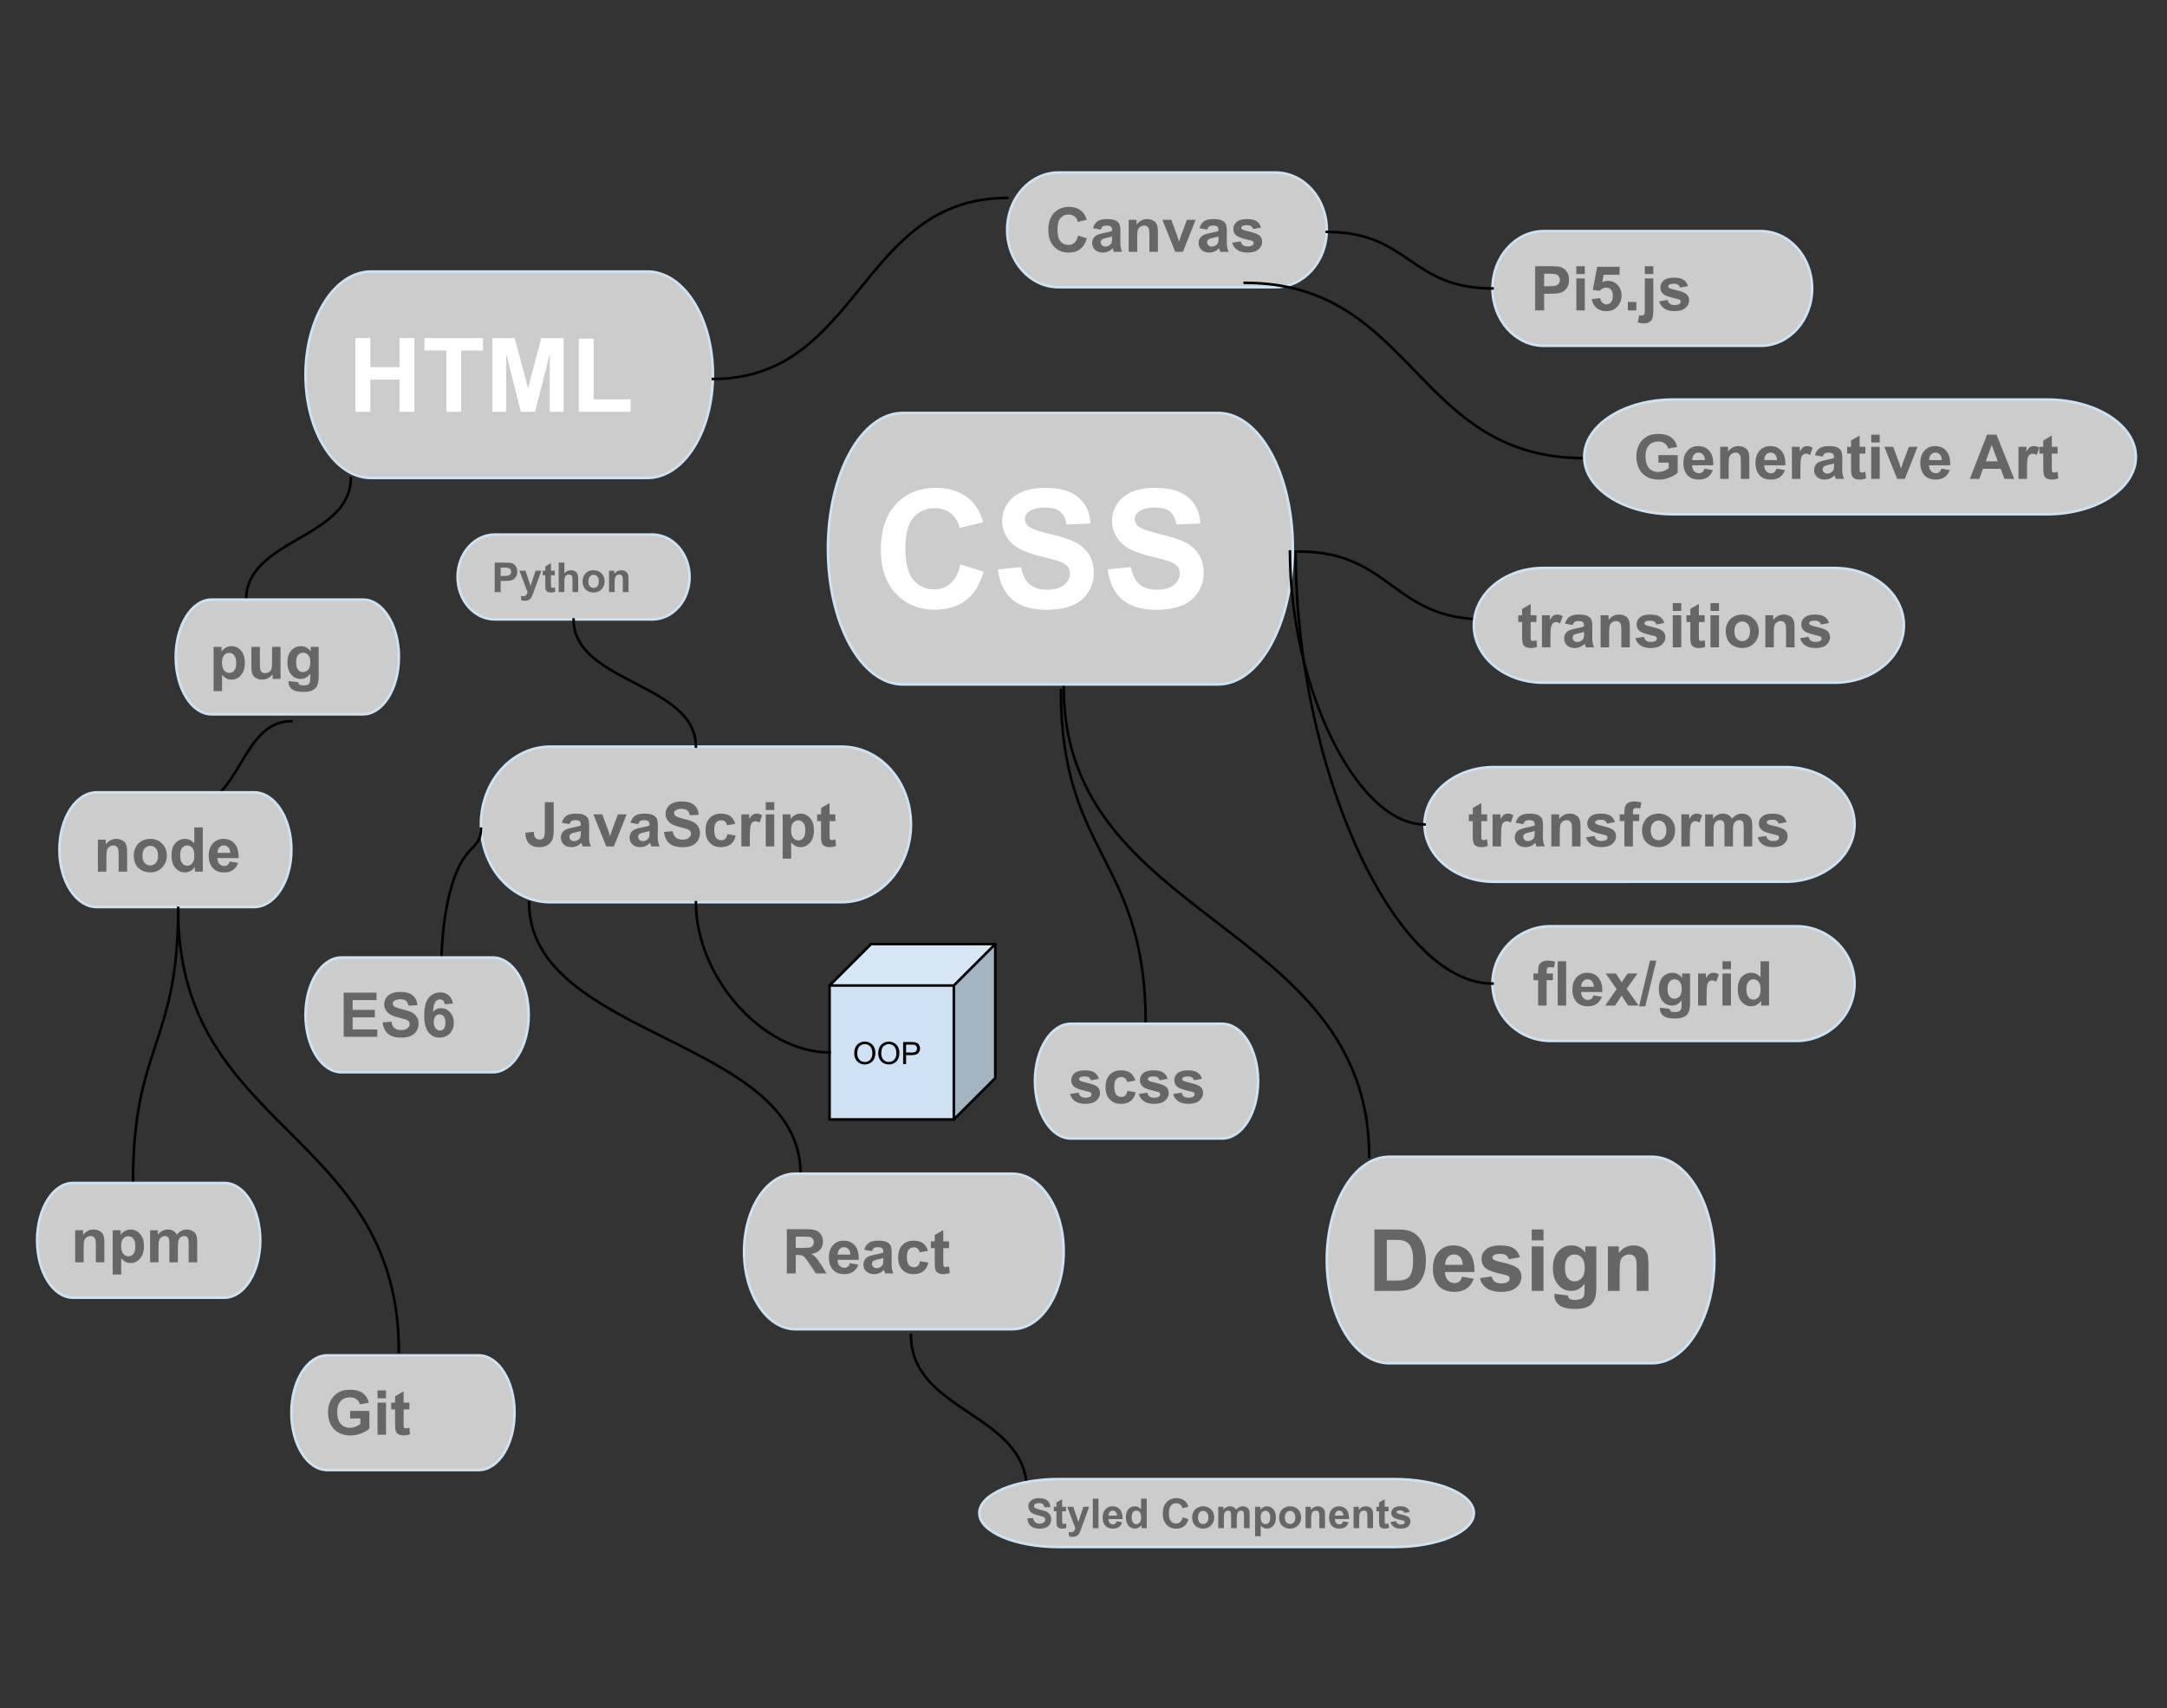 <svg viewBox="0 0 842.016 663.94" fill="none" stroke-linecap="square" stroke-miterlimit="10" xmlns="http://www.w3.org/2000/svg"><rect x="0" y="0" width="842.016" height="663.94" fill="#333333" stroke="none"/><clipPath id="a"><path d="M0 0h842.016v663.94H0V0z"/></clipPath><g clip-path="url(#a)"><path d="M0 0h842.016v663.94H0z"/><path fill="#ccc" d="M144.183 105.528h107.36c14.064 0 25.466 17.963 25.466 40.121 0 22.159-11.402 40.122-25.466 40.122h-107.36c-14.065 0-25.466-17.963-25.466-40.122 0-22.158 11.401-40.121 25.466-40.121z" fill-rule="evenodd"/><path stroke="#cfe2f3" stroke-linejoin="round" stroke-linecap="butt" d="M144.183 105.528h107.36c14.064 0 25.466 17.963 25.466 40.121 0 22.159-11.402 40.122-25.466 40.122h-107.36 0c-14.065 0-25.466-17.963-25.466-40.122 0-22.158 11.401-40.121 25.466-40.121z"/><path fill="#fff" d="M138.114 160.05v-28.641h5.782v11.28h11.328v-11.28h5.78v28.64h-5.78v-12.515h-11.328v12.515h-5.782zm35.309 0v-23.798h-8.5v-4.843h22.75v4.843h-8.469v23.797h-5.781zm17.902 0v-28.641h8.656l5.204 19.53 5.125-19.53h8.671v28.64h-5.359v-22.547l-5.687 22.547h-5.563l-5.672-22.547v22.547h-5.375zm33.555 0v-28.407h5.781v23.578h14.375v4.828H224.88z"/><path d="M277.008 147.297c28.583 0 42.874-17.591 57.165-35.182 14.292-17.59 28.583-35.18 57.166-35.18"/><path stroke="#000" stroke-linejoin="round" stroke-linecap="butt" d="M277.008 147.297c28.583 0 42.874-17.591 57.165-35.182 14.292-17.59 28.583-35.18 57.166-35.18"/><path fill="#ccc" d="M411.32 67.052h84.24c11.035 0 19.981 9.98 19.981 22.289 0 12.31-8.946 22.289-19.981 22.289h-84.24c-11.035 0-19.981-9.98-19.981-22.29 0-12.309 8.946-22.288 19.981-22.288z" fill-rule="evenodd"/><path stroke="#cfe2f3" stroke-linejoin="round" stroke-linecap="butt" d="M411.32 67.052h84.24c11.035 0 19.981 9.98 19.981 22.289 0 12.31-8.946 22.289-19.981 22.289h-84.24 0c-11.035 0-19.981-9.98-19.981-22.29 0-12.309 8.946-22.288 19.981-22.288z"/><path fill="#666" d="M418.927 91.568l3.375 1.063q-.782 2.812-2.579 4.187-1.796 1.36-4.562 1.36-3.422 0-5.625-2.344t-2.203-6.39q0-4.297 2.203-6.657 2.219-2.375 5.828-2.375 3.156 0 5.125 1.86 1.172 1.093 1.766 3.156l-3.438.828q-.312-1.344-1.281-2.11-.953-.78-2.344-.78-1.906 0-3.094 1.374-1.187 1.375-1.187 4.438 0 3.265 1.172 4.656 1.172 1.375 3.047 1.375 1.375 0 2.375-.875 1-.89 1.422-2.766zm8.785-2.343l-2.985-.532q.5-1.812 1.72-2.671 1.234-.875 3.671-.875 2.203 0 3.281.53 1.078.516 1.516 1.329.437.797.437 2.937l-.03 3.844q0 1.64.155 2.422.157.781.594 1.672h-3.265q-.125-.328-.313-.969-.078-.297-.125-.39-.844.812-1.812 1.234-.954.406-2.032.406-1.922 0-3.031-1.047-1.11-1.047-1.11-2.64 0-1.047.5-1.875.5-.828 1.407-1.266.922-.437 2.625-.766 2.312-.437 3.203-.812v-.328q0-.953-.469-1.344-.468-.406-1.765-.406-.891 0-1.391.344-.484.343-.781 1.203zm4.406 2.672q-.64.218-2.016.515-1.359.281-1.78.563-.641.468-.641 1.172 0 .687.515 1.187.516.5 1.313.5.89 0 1.687-.578.61-.453.797-1.094.125-.422.125-1.61v-.655zm17.8 5.984h-3.296v-6.36q0-2.015-.219-2.593-.203-.594-.687-.922-.47-.328-1.125-.328-.86 0-1.547.469-.672.468-.922 1.25-.25.765-.25 2.843v5.64h-3.297V85.429h3.063v1.828q1.625-2.11 4.093-2.11 1.094 0 1.985.407.906.39 1.375 1 .468.61.64 1.39.188.766.188 2.204v7.734zm6.755 0l-5.016-12.453h3.469l2.344 6.36.671 2.124q.266-.812.344-1.078.156-.516.344-1.047l2.375-6.36h3.39l-4.953 12.454h-2.968zm12.394-8.656l-2.984-.532q.5-1.812 1.719-2.671 1.234-.875 3.671-.875 2.204 0 3.282.53 1.078.516 1.515 1.329.438.797.438 2.937l-.031 3.844q0 1.64.156 2.422.156.781.594 1.672h-3.266q-.125-.328-.313-.969-.078-.297-.125-.39-.843.812-1.812 1.234-.953.406-2.031.406-1.922 0-3.032-1.047-1.109-1.047-1.109-2.64 0-1.047.5-1.875.5-.828 1.406-1.266.922-.437 2.625-.766 2.313-.437 3.203-.812v-.328q0-.953-.468-1.344-.469-.406-1.766-.406-.89 0-1.39.344-.485.343-.782 1.203zm4.406 2.672q-.64.218-2.015.515-1.36.281-1.781.563-.641.468-.641 1.172 0 .687.516 1.187.515.5 1.312.5.89 0 1.688-.578.609-.453.796-1.094.125-.422.125-1.61v-.655zm5.317 2.437l3.312-.516q.204.97.844 1.47.656.5 1.813.5 1.28 0 1.922-.47.437-.328.437-.89 0-.375-.234-.61-.25-.234-1.11-.437-3.984-.875-5.047-1.61-1.484-1-1.484-2.796 0-1.625 1.281-2.72 1.282-1.108 3.969-1.108 2.547 0 3.781.843 1.25.828 1.719 2.453l-3.11.579q-.187-.735-.75-1.11-.562-.39-1.593-.39-1.297 0-1.86.359-.374.266-.374.672 0 .344.328.594.453.328 3.078.937 2.625.594 3.672 1.453 1.03.875 1.03 2.453 0 1.703-1.437 2.938-1.421 1.234-4.218 1.234-2.547 0-4.032-1.031-1.484-1.031-1.937-2.797z"/><path fill="#ccc" d="M599.903 89.826h84.24c11.035 0 19.981 9.98 19.981 22.29 0 12.309-8.946 22.288-19.982 22.288h-84.24c-11.035 0-19.98-9.98-19.98-22.289 0-12.31 8.945-22.289 19.98-22.289z" fill-rule="evenodd"/><path stroke="#cfe2f3" stroke-linejoin="round" stroke-linecap="butt" d="M599.903 89.826h84.24c11.035 0 19.981 9.98 19.981 22.29 0 12.309-8.946 22.288-19.982 22.288h-84.24 0c-11.035 0-19.98-9.98-19.98-22.289 0-12.31 8.945-22.289 19.98-22.289z"/><path fill="#666" d="M596.525 120.655v-17.187h5.562q3.172 0 4.125.265 1.485.39 2.47 1.688 1 1.281 1 3.344 0 1.578-.579 2.656-.562 1.078-1.453 1.703-.89.61-1.797.797-1.25.25-3.594.25h-2.265v6.484h-3.47zm3.469-14.281v4.875h1.89q2.063 0 2.75-.266.688-.265 1.078-.843.391-.579.391-1.329 0-.937-.547-1.546-.547-.61-1.39-.766-.625-.125-2.5-.125h-1.672zm12.507.14v-3.046h3.297v3.047h-3.297zm0 14.141v-12.453h3.297v12.453h-3.297zm6.012-4.422l3.281-.343q.141 1.125.829 1.78.703.641 1.609.641 1.031 0 1.734-.828.72-.843.72-2.531 0-1.594-.72-2.375-.703-.797-1.828-.797-1.422 0-2.547 1.25l-2.672-.375 1.688-8.953h8.703v3.094h-6.203l-.516 2.906q1.094-.547 2.25-.547 2.188 0 3.703 1.594 1.532 1.594 1.532 4.14 0 2.126-1.235 3.782-1.672 2.281-4.656 2.281-2.375 0-3.875-1.281t-1.797-3.438zm14.004 4.422v-3.297h3.297v3.297h-3.297zm6.606-14.14v-3.047h3.296v3.047h-3.296zm3.296 1.687v12.063q0 2.39-.312 3.359-.313.984-1.203 1.531-.875.547-2.25.547-.5 0-1.078-.094-.563-.078-1.22-.25l.58-2.812q.233.047.452.078.203.031.375.031.5 0 .813-.219.328-.218.437-.53.11-.298.11-1.829v-11.875h3.296zm2.278 8.906l3.312-.515q.203.968.844 1.468.656.5 1.813.5 1.28 0 1.921-.468.438-.328.438-.891 0-.375-.234-.61-.25-.234-1.11-.437-3.984-.875-5.047-1.61-1.484-1-1.484-2.796 0-1.625 1.281-2.719 1.281-1.11 3.969-1.11 2.547 0 3.781.845 1.25.828 1.719 2.453l-3.11.578q-.187-.735-.75-1.11-.562-.39-1.593-.39-1.297 0-1.86.36-.375.265-.375.671 0 .344.329.594.453.328 3.078.937 2.625.594 3.672 1.453 1.03.875 1.03 2.454 0 1.703-1.437 2.937-1.422 1.234-4.218 1.234-2.547 0-4.032-1.03-1.484-1.032-1.937-2.798z"/><path d="M515.543 90.13c16.095 0 24.142 5.497 32.19 10.993 8.047 5.496 16.094 10.992 32.188 10.992"/><path stroke="#000" stroke-linejoin="round" stroke-linecap="butt" d="M515.543 90.13c16.095 0 24.142 5.497 32.19 10.993 8.047 5.496 16.094 10.992 32.188 10.992"/><path d="M136.304 185.772c0 11.819-10.165 17.728-20.33 23.637-10.166 5.91-20.331 11.82-20.331 23.638"/><path stroke="#000" stroke-linejoin="round" stroke-linecap="butt" d="M136.304 185.772c0 11.819-10.165 17.728-20.33 23.637-10.166 5.91-20.331 11.82-20.331 23.638"/><path d="M205.556 350.656c0 26.378 26.378 39.567 52.756 52.756s52.756 26.378 52.756 52.756"/><path stroke="#000" stroke-linejoin="round" stroke-linecap="butt" d="M205.556 350.656c0 26.378 26.378 39.567 52.756 52.756s52.756 26.378 52.756 52.756"/><path fill="#ccc" d="M82.235 233.047h58.808c7.704 0 13.95 9.98 13.95 22.29 0 12.309-6.246 22.288-13.95 22.288H82.235c-7.704 0-13.949-9.98-13.949-22.289 0-12.31 6.245-22.289 13.95-22.289z" fill-rule="evenodd"/><path stroke="#cfe2f3" stroke-linejoin="round" stroke-linecap="butt" d="M82.235 233.047h58.808c7.704 0 13.95 9.98 13.95 22.29 0 12.309-6.246 22.288-13.95 22.288H82.235h0c-7.704 0-13.949-9.98-13.949-22.289 0-12.31 6.245-22.289 13.95-22.289z"/><path fill="#666" d="M82.998 251.423h3.078v1.828q.593-.937 1.609-1.516 1.031-.593 2.266-.593 2.172 0 3.672 1.703 1.515 1.703 1.515 4.734 0 3.125-1.531 4.86-1.516 1.718-3.672 1.718-1.031 0-1.875-.406-.844-.422-1.766-1.406v6.265h-3.296v-17.187zm3.265 6.016q0 2.093.828 3.109.828 1 2.032 1 1.14 0 1.906-.922.765-.922.765-3.016 0-1.968-.796-2.906-.782-.953-1.938-.953-1.203 0-2 .938-.797.921-.797 2.75zm19.692 6.437v-1.86q-.688.985-1.797 1.563-1.11.578-2.328.578-1.266 0-2.266-.547-.984-.562-1.438-1.546-.437-1-.437-2.766v-7.875h3.297v5.719q0 2.625.172 3.218.187.594.656.938.484.344 1.234.344.844 0 1.5-.453.672-.47.922-1.157t.25-3.36v-5.25h3.281v12.454h-3.046zm6.16.828l3.765.453q.094.657.422.907.469.343 1.485.343 1.28 0 1.937-.39.422-.25.656-.828.141-.407.141-1.516v-1.813q-1.469 2.016-3.719 2.016-2.515 0-3.969-2.125-1.156-1.672-1.156-4.172 0-3.125 1.5-4.781 1.516-1.656 3.75-1.656 2.313 0 3.813 2.03v-1.75h3.078v11.173q0 2.203-.36 3.297-.359 1.093-1.015 1.703-.656.625-1.766.969-1.094.359-2.765.359-3.157 0-4.485-1.078-1.328-1.078-1.328-2.75 0-.156.016-.39zm2.937-7.312q0 1.984.766 2.906.765.922 1.89.922 1.22 0 2.047-.938.828-.953.828-2.812 0-1.922-.796-2.86-.797-.937-2.016-.937-1.188 0-1.953.922-.766.906-.766 2.797z"/><path fill="#ccc" d="M213.748 290.2h113.328c14.846 0 26.881 13.533 26.881 30.228s-12.035 30.229-26.881 30.229H213.748c-14.847 0-26.882-13.534-26.882-30.229s12.035-30.229 26.882-30.229z" fill-rule="evenodd"/><path stroke="#cfe2f3" stroke-linejoin="round" stroke-linecap="butt" d="M213.748 290.2h113.328c14.846 0 26.881 13.533 26.881 30.228s-12.035 30.229-26.881 30.229H213.748h0c-14.847 0-26.882-13.534-26.882-30.229s12.035-30.229 26.882-30.229z"/><path fill="#666" d="M211.694 311.78h3.453v10.876q0 2.14-.375 3.28-.5 1.5-1.828 2.423-1.328.906-3.5.906-2.531 0-3.906-1.422-1.375-1.437-1.39-4.187l3.28-.375q.047 1.484.422 2.093.563.922 1.72.922 1.155 0 1.64-.656.484-.672.484-2.75v-11.11zm9.582 8.532l-2.984-.531q.5-1.813 1.719-2.672 1.234-.875 3.671-.875 2.204 0 3.282.531 1.078.516 1.515 1.328.438.797.438 2.938l-.031 3.843q0 1.641.156 2.422.156.782.594 1.672h-3.266q-.125-.328-.313-.969-.078-.296-.125-.39-.843.812-1.812 1.234-.953.406-2.031.406-1.922 0-3.032-1.046-1.109-1.047-1.109-2.641 0-1.047.5-1.875.5-.828 1.406-1.266.922-.437 2.625-.765 2.313-.438 3.203-.813v-.328q0-.953-.468-1.344-.469-.406-1.766-.406-.89 0-1.39.344-.485.344-.782 1.203zm4.406 2.672q-.64.219-2.015.515-1.36.282-1.781.563-.641.469-.641 1.172 0 .687.516 1.187.515.5 1.312.5.89 0 1.688-.578.609-.453.796-1.094.125-.421.125-1.609v-.656zm9.895 5.984l-5.016-12.453h3.47l2.343 6.36.672 2.124q.265-.812.344-1.078.156-.515.343-1.047l2.375-6.359h3.39l-4.952 12.453h-2.969zm12.395-8.656l-2.985-.531q.5-1.813 1.719-2.672 1.234-.875 3.672-.875 2.203 0 3.281.531 1.078.516 1.516 1.328.437.797.437 2.938l-.031 3.843q0 1.641.156 2.422.156.782.594 1.672h-3.266q-.125-.328-.312-.969-.078-.296-.125-.39-.844.812-1.813 1.234-.953.406-2.031.406-1.922 0-3.031-1.046-1.11-1.047-1.11-2.641 0-1.047.5-1.875.5-.828 1.407-1.266.922-.437 2.625-.765 2.312-.438 3.203-.813v-.328q0-.953-.469-1.344-.469-.406-1.766-.406-.89 0-1.39.344-.485.344-.781 1.203zm4.406 2.672q-.64.219-2.016.515-1.36.282-1.781.563-.64.469-.64 1.172 0 .687.515 1.187.516.5 1.312.5.891 0 1.688-.578.61-.453.797-1.094.125-.421.125-1.609v-.656zm5.629.39l3.375-.328q.297 1.703 1.218 2.5.938.797 2.532.797 1.672 0 2.515-.703.86-.719.86-1.672 0-.61-.36-1.031-.359-.422-1.25-.75-.609-.203-2.78-.75-2.782-.688-3.907-1.688-1.594-1.421-1.594-3.468 0-1.313.75-2.453.75-1.141 2.14-1.735 1.407-.594 3.391-.594 3.235 0 4.86 1.422 1.64 1.407 1.718 3.782l-3.468.14q-.219-1.312-.953-1.89-.735-.594-2.204-.594-1.5 0-2.359.625-.547.406-.547 1.062 0 .61.516 1.047.656.547 3.187 1.156 2.532.594 3.735 1.235 1.218.64 1.906 1.75.687 1.094.687 2.734 0 1.469-.828 2.766-.812 1.281-2.312 1.922-1.5.625-3.75.625-3.25 0-5-1.5-1.75-1.516-2.078-4.407zm27.71-3.171l-3.25.578q-.156-.97-.75-1.453-.577-.5-1.5-.5-1.234 0-1.968.859-.719.844-.719 2.828 0 2.219.735 3.14.75.907 2 .907.937 0 1.53-.531.61-.532.845-1.828l3.234.546q-.5 2.22-1.938 3.36-1.421 1.14-3.828 1.14-2.718 0-4.343-1.718-1.625-1.735-1.625-4.782 0-3.078 1.625-4.796 1.625-1.72 4.406-1.72 2.281 0 3.61.985 1.343.985 1.937 2.985zm5.645 8.765h-3.297v-12.453h3.063v1.781q.781-1.265 1.406-1.656.64-.406 1.438-.406 1.125 0 2.156.625l-1.016 2.875q-.828-.547-1.547-.547-.687 0-1.172.39-.484.376-.765 1.376-.266 1-.266 4.171v3.844zm6.184-14.14v-3.047h3.297v3.047h-3.297zm0 14.14v-12.453h3.297v12.453h-3.297zm6.574-12.453h3.078v1.828q.594-.937 1.61-1.515 1.03-.594 2.265-.594 2.172 0 3.672 1.703 1.516 1.703 1.516 4.734 0 3.125-1.532 4.86-1.515 1.718-3.672 1.718-1.03 0-1.875-.406-.843-.422-1.765-1.406v6.266h-3.297v-17.188zm3.266 6.016q0 2.093.828 3.109.828 1 2.031 1 1.14 0 1.906-.922t.766-3.015q0-1.97-.797-2.907-.781-.953-1.938-.953-1.203 0-2 .938-.796.922-.796 2.75zm17.207-6.016v2.625h-2.25v5.016q0 1.53.062 1.78.063.25.281.423.235.156.563.156.453 0 1.328-.312l.281 2.546q-1.156.5-2.61.5-.89 0-1.608-.296-.704-.297-1.047-.766-.328-.484-.453-1.297-.11-.578-.11-2.312v-5.438h-1.515v-2.625h1.515v-2.469l3.313-1.922v4.391h2.25z"/><path fill="#ccc" d="M350.77 160.504h122.518c16.05 0 29.061 23.62 29.061 52.756s-13.01 52.755-29.061 52.755H350.77c-16.05 0-29.061-23.62-29.061-52.755 0-29.136 13.01-52.756 29.061-52.756z" fill-rule="evenodd"/><path stroke="#cfe2f3" stroke-linejoin="round" stroke-linecap="butt" d="M350.77 160.504h122.518c16.05 0 29.061 23.62 29.061 52.756s-13.01 52.755-29.061 52.755H350.77h0c-16.05 0-29.061-23.62-29.061-52.755 0-29.136 13.01-52.756 29.061-52.756z"/><path fill="#fff" d="M373.19 219.356l8.97 2.844q-2.063 7.5-6.86 11.14-4.797 3.641-12.172 3.641-9.125 0-15-6.234-5.875-6.235-5.875-17.047 0-11.438 5.907-17.766 5.906-6.328 15.53-6.328 8.407 0 13.657 4.969 3.125 2.937 4.688 8.437l-9.157 2.188q-.812-3.563-3.39-5.625-2.578-2.063-6.266-2.063-5.094 0-8.265 3.657-3.172 3.656-3.172 11.843 0 8.688 3.125 12.375 3.125 3.688 8.125 3.688 3.687 0 6.343-2.344 2.657-2.344 3.813-7.375zm14.563 1.938l9-.875q.813 4.53 3.297 6.656 2.485 2.125 6.703 2.125 4.47 0 6.735-1.89 2.265-1.891 2.265-4.423 0-1.625-.953-2.765-.953-1.141-3.328-1.985-1.625-.562-7.406-2-7.438-1.843-10.438-4.531-4.218-3.781-4.218-9.219 0-3.5 1.984-6.547 1.984-3.046 5.719-4.64 3.734-1.594 9.015-1.594 8.625 0 12.985 3.781 4.36 3.782 4.578 10.094l-9.25.406q-.594-3.531-2.547-5.078-1.953-1.547-5.86-1.547-4.03 0-6.312 1.657-1.469 1.062-1.469 2.843 0 1.625 1.375 2.782 1.75 1.468 8.5 3.062 6.75 1.594 9.985 3.297 3.234 1.703 5.062 4.656 1.828 2.953 1.828 7.297 0 3.938-2.187 7.375-2.188 3.438-6.188 5.11-4 1.671-9.968 1.671-8.688 0-13.344-4.015-4.656-4.016-5.563-11.703zm42.688 0l9-.875q.812 4.53 3.297 6.656 2.484 2.125 6.703 2.125 4.469 0 6.734-1.89 2.266-1.891 2.266-4.423 0-1.625-.953-2.765-.953-1.141-3.328-1.985-1.625-.562-7.407-2-7.437-1.843-10.437-4.531-4.219-3.781-4.219-9.219 0-3.5 1.985-6.547 1.984-3.046 5.718-4.64 3.735-1.594 9.016-1.594 8.625 0 12.984 3.781 4.36 3.782 4.578 10.094l-9.25.406q-.593-3.531-2.546-5.078-1.954-1.547-5.86-1.547-4.031 0-6.312 1.657-1.47 1.062-1.47 2.843 0 1.625 1.376 2.782 1.75 1.468 8.5 3.062 6.75 1.594 9.984 3.297 3.235 1.703 5.063 4.656 1.828 2.953 1.828 7.297 0 3.938-2.188 7.375-2.187 3.438-6.187 5.11-4 1.671-9.969 1.671-8.687 0-13.344-4.015-4.656-4.016-5.562-11.703z"/><path d="M483.664 109.924c32.976 0 49.465 17.04 65.953 34.079s32.976 34.078 65.953 34.078"/><path stroke="#000" stroke-linejoin="round" stroke-linecap="butt" d="M483.664 109.924c32.976 0 49.465 17.04 65.953 34.079s32.976 34.078 65.953 34.078"/><path fill="#ccc" d="M650.055 155.291H795.44c19.046 0 34.485 9.98 34.485 22.29 0 12.309-15.44 22.288-34.485 22.288H650.055c-19.046 0-34.485-9.98-34.485-22.289 0-12.31 15.44-22.289 34.485-22.289z" fill-rule="evenodd"/><path stroke="#cfe2f3" stroke-linejoin="round" stroke-linecap="butt" d="M650.055 155.291H795.44c19.046 0 34.485 9.98 34.485 22.29 0 12.309-15.44 22.288-34.485 22.288H650.055h0c-19.046 0-34.485-9.98-34.485-22.289 0-12.31 15.44-22.289 34.485-22.289z"/><path fill="#666" d="M644.406 179.808V176.9h7.485v6.844q-1.094 1.063-3.172 1.875-2.063.797-4.172.797-2.703 0-4.703-1.125-2-1.14-3.016-3.234-1-2.11-1-4.594 0-2.672 1.125-4.75 1.125-2.094 3.282-3.219 1.656-.844 4.125-.844 3.187 0 4.984 1.344 1.812 1.328 2.328 3.703l-3.453.64q-.36-1.265-1.36-2-1-.733-2.5-.733-2.28 0-3.624 1.453-1.344 1.437-1.344 4.265 0 3.063 1.36 4.594 1.359 1.531 3.562 1.531 1.093 0 2.187-.422 1.094-.437 1.89-1.046v-2.172h-3.984zm17.872 2.343l3.28.563q-.64 1.797-2.015 2.75-1.36.937-3.406.937-3.25 0-4.797-2.125-1.234-1.703-1.234-4.28 0-3.095 1.609-4.845 1.625-1.765 4.094-1.765 2.781 0 4.375 1.844 1.61 1.828 1.547 5.609h-8.25q.03 1.469.797 2.281.765.813 1.89.813.781 0 1.297-.422.531-.422.813-1.36zm.187-3.328q-.047-1.422-.75-2.156-.703-.75-1.703-.75-1.078 0-1.781.781-.703.782-.688 2.125h4.922zm17.27 7.297h-3.297v-6.36q0-2.015-.22-2.593-.202-.594-.687-.922-.468-.328-1.125-.328-.859 0-1.546.469-.672.469-.922 1.25-.25.765-.25 2.844v5.64h-3.297v-12.453h3.062v1.828q1.625-2.11 4.094-2.11 1.094 0 1.984.407.907.39 1.375 1 .47.61.641 1.39.188.766.188 2.204v7.734zm10.55-3.969l3.282.563q-.641 1.797-2.016 2.75-1.36.937-3.406.937-3.25 0-4.797-2.125-1.235-1.703-1.235-4.28 0-3.095 1.61-4.845 1.625-1.765 4.094-1.765 2.78 0 4.375 1.844 1.609 1.828 1.546 5.609h-8.25q.032 1.469.797 2.281.766.813 1.891.813.781 0 1.297-.422.531-.422.812-1.36zm.188-3.328q-.047-1.422-.75-2.156-.703-.75-1.703-.75-1.078 0-1.782.781-.703.782-.687 2.125h4.922zm9.097 7.297h-3.296v-12.453h3.062v1.781q.781-1.265 1.406-1.656.641-.406 1.438-.406 1.125 0 2.156.625l-1.016 2.875q-.828-.547-1.546-.547-.688 0-1.172.39-.485.376-.766 1.376-.266 1-.266 4.171v3.844zm8.653-8.656l-2.985-.531q.5-1.813 1.72-2.672 1.234-.875 3.671-.875 2.203 0 3.281.531 1.078.516 1.516 1.328.437.797.437 2.938l-.03 3.843q0 1.641.155 2.422.157.782.594 1.672h-3.265q-.125-.328-.313-.969-.078-.296-.125-.39-.844.812-1.812 1.234-.954.406-2.032.406-1.922 0-3.03-1.046-1.11-1.047-1.11-2.641 0-1.047.5-1.875.5-.828 1.406-1.266.922-.437 2.625-.765 2.312-.438 3.203-.813v-.328q0-.953-.469-1.344-.468-.406-1.765-.406-.89 0-1.39.344-.485.344-.782 1.203zm4.406 2.672q-.64.219-2.016.515-1.359.282-1.78.563-.641.469-.641 1.172 0 .687.515 1.187.516.5 1.313.5.89 0 1.687-.578.61-.453.797-1.094.125-.421.125-1.609v-.656zm12.191-6.469v2.625h-2.25v5.016q0 1.53.063 1.78.062.25.281.423.235.156.563.156.453 0 1.328-.312l.281 2.546q-1.156.5-2.61.5-.89 0-1.609-.296-.703-.297-1.047-.766-.328-.484-.453-1.297-.109-.578-.109-2.312v-5.438h-1.516v-2.625h1.516v-2.469l3.312-1.922v4.391h2.25zm2.274-1.687v-3.047h3.297v3.047h-3.297zm0 14.14v-12.453h3.297v12.453h-3.297zm10.09 0l-5.016-12.453h3.469l2.344 6.36.672 2.124q.265-.812.343-1.078.157-.515.344-1.047l2.375-6.359h3.39l-4.952 12.453h-2.97zm17.144-3.969l3.282.563q-.641 1.797-2.016 2.75-1.36.937-3.406.937-3.25 0-4.797-2.125-1.235-1.703-1.235-4.28 0-3.095 1.61-4.845 1.625-1.765 4.094-1.765 2.78 0 4.375 1.844 1.609 1.828 1.546 5.609h-8.25q.032 1.469.797 2.281.766.813 1.89.813.782 0 1.298-.422.531-.422.812-1.36zm.188-3.328q-.047-1.422-.75-2.156-.703-.75-1.703-.75-1.078 0-1.782.781-.703.782-.687 2.125h4.922zm28.125 7.297h-3.766l-1.5-3.906H770.5l-1.406 3.906h-3.688l6.688-17.187h3.672l6.875 17.187zm-6.375-6.797l-2.375-6.375-2.313 6.375h4.688zm11.347 6.797h-3.296v-12.453h3.062v1.781q.781-1.265 1.406-1.656.641-.406 1.438-.406 1.125 0 2.156.625l-1.016 2.875q-.828-.547-1.546-.547-.688 0-1.172.39-.485.376-.766 1.376-.266 1-.266 4.171v3.844zm11.903-12.453v2.625h-2.25v5.016q0 1.53.062 1.78.063.25.282.423.234.156.562.156.453 0 1.328-.312l.281 2.546q-1.156.5-2.609.5-.89 0-1.61-.296-.702-.297-1.046-.766-.328-.484-.453-1.297-.11-.578-.11-2.312v-5.438h-1.515v-2.625h1.515v-2.469l3.313-1.922v4.391h2.25z"/><path d="M504.549 214.352c18.133 0 27.2 6.598 36.267 13.197 9.067 6.598 18.134 13.196 36.268 13.196"/><path stroke="#000" stroke-linejoin="round" stroke-linecap="butt" d="M504.549 214.352c18.133 0 27.2 6.598 36.267 13.197 9.067 6.598 18.134 13.196 36.268 13.196"/><path fill="#ccc" d="M599.577 220.756h113.328c14.846 0 26.882 9.979 26.882 22.289 0 12.31-12.036 22.289-26.882 22.289H599.577c-14.846 0-26.881-9.98-26.881-22.29 0-12.31 12.035-22.288 26.881-22.288z" fill-rule="evenodd"/><path stroke="#cfe2f3" stroke-linejoin="round" stroke-linecap="butt" d="M599.577 220.756h113.328c14.846 0 26.882 9.979 26.882 22.289 0 12.31-12.036 22.289-26.882 22.289H599.577h0c-14.846 0-26.881-9.98-26.881-22.29 0-12.31 12.035-22.288 26.881-22.288z"/><path fill="#666" d="M597.008 239.132v2.625h-2.25v5.015q0 1.531.063 1.781.062.25.28.422.235.157.563.157.453 0 1.328-.313l.282 2.547q-1.157.5-2.61.5-.89 0-1.61-.297-.702-.297-1.046-.766-.328-.484-.453-1.296-.11-.579-.11-2.313v-5.437h-1.515v-2.625h1.516v-2.47l3.312-1.921v4.39h2.25zm5.43 12.453h-3.297v-12.453h3.062v1.78q.782-1.265 1.407-1.655.64-.407 1.437-.407 1.125 0 2.156.625l-1.015 2.875q-.828-.547-1.547-.547-.688 0-1.172.391-.484.375-.766 1.375-.265 1-.265 4.172v3.844zm8.652-8.657l-2.984-.53q.5-1.813 1.718-2.673 1.235-.875 3.672-.875 2.203 0 3.282.532 1.078.515 1.515 1.328.438.797.438 2.937l-.032 3.844q0 1.64.157 2.422.156.781.593 1.672h-3.265q-.125-.328-.313-.969-.078-.297-.125-.39-.843.812-1.812 1.234-.953.406-2.031.406-1.922 0-3.032-1.047-1.109-1.047-1.109-2.64 0-1.047.5-1.876.5-.828 1.406-1.265.922-.438 2.625-.766 2.313-.437 3.203-.812v-.328q0-.954-.468-1.344-.47-.406-1.766-.406-.89 0-1.39.343-.485.344-.782 1.203zm4.406 2.672q-.64.22-2.015.516-1.36.281-1.782.562-.64.47-.64 1.172 0 .688.515 1.188.516.5 1.313.5.89 0 1.687-.578.61-.453.797-1.094.125-.422.125-1.61v-.656zm17.801 5.985H630v-6.36q0-2.015-.219-2.593-.203-.594-.687-.922-.469-.328-1.125-.328-.86 0-1.547.468-.672.47-.922 1.25-.25.766-.25 2.844v5.64h-3.297v-12.452h3.063v1.828q1.625-2.11 4.094-2.11 1.093 0 1.984.407.906.39 1.375 1 .469.609.64 1.39.188.766.188 2.203v7.735zm2.176-3.547l3.312-.516q.204.969.844 1.469.656.5 1.813.5 1.28 0 1.922-.469.437-.328.437-.89 0-.375-.234-.61-.25-.234-1.11-.437-3.984-.875-5.047-1.61-1.484-1-1.484-2.797 0-1.625 1.281-2.718 1.282-1.11 3.969-1.11 2.547 0 3.781.844 1.25.828 1.719 2.453l-3.11.578q-.187-.734-.75-1.109-.562-.39-1.593-.39-1.297 0-1.86.359-.374.265-.374.672 0 .343.328.593.453.328 3.078.938 2.625.594 3.672 1.453 1.03.875 1.03 2.453 0 1.703-1.437 2.938-1.421 1.234-4.218 1.234-2.547 0-4.032-1.031-1.484-1.032-1.937-2.797zm14.504-10.594v-3.047h3.297v3.047h-3.297zm0 14.14v-12.452h3.297v12.453h-3.297zm12.387-12.452v2.625h-2.25v5.015q0 1.531.062 1.781.063.25.281.422.235.157.563.157.453 0 1.328-.313l.281 2.547q-1.156.5-2.61.5-.89 0-1.609-.297-.703-.297-1.046-.766-.329-.484-.454-1.296-.109-.579-.109-2.313v-5.437h-1.516v-2.625h1.516v-2.47l3.313-1.921v4.39h2.25zm2.273-1.688v-3.047h3.297v3.047h-3.297zm0 14.14v-12.452h3.297v12.453h-3.297zm5.918-6.406q0-1.64.797-3.171.812-1.532 2.297-2.344 1.484-.813 3.312-.813 2.828 0 4.625 1.844 1.813 1.828 1.813 4.625 0 2.828-1.828 4.688-1.829 1.859-4.594 1.859-1.703 0-3.266-.766-1.547-.78-2.36-2.265-.796-1.5-.796-3.657zm3.375.188q0 1.844.875 2.828.875.984 2.172.984 1.281 0 2.156-.984.875-.984.875-2.86 0-1.827-.875-2.812-.875-.984-2.156-.984-1.297 0-2.172.984-.875.985-.875 2.844zm23.363 6.219h-3.297v-6.36q0-2.015-.218-2.593-.204-.594-.688-.922-.469-.328-1.125-.328-.86 0-1.547.468-.672.47-.922 1.25-.25.766-.25 2.844v5.64h-3.297v-12.452h3.063v1.828q1.625-2.11 4.094-2.11 1.093 0 1.984.407.906.39 1.375 1 .469.609.64 1.39.188.766.188 2.203v7.735zm2.176-3.547l3.312-.516q.204.969.844 1.469.656.5 1.813.5 1.281 0 1.922-.469.437-.328.437-.89 0-.375-.234-.61-.25-.234-1.11-.437-3.984-.875-5.047-1.61-1.484-1-1.484-2.797 0-1.625 1.281-2.718 1.282-1.11 3.97-1.11 2.546 0 3.78.844 1.25.828 1.72 2.453l-3.11.578q-.188-.734-.75-1.109-.563-.39-1.594-.39-1.297 0-1.86.359-.374.265-.374.672 0 .343.328.593.453.328 3.078.938 2.625.594 3.672 1.453 1.031.875 1.031 2.453 0 1.703-1.438 2.938-1.421 1.234-4.218 1.234-2.547 0-4.032-1.031-1.484-1.032-1.937-2.797z"/><path fill="#ccc" d="M580.401 298.14H693.73c14.846 0 26.882 9.978 26.882 22.288s-12.036 22.289-26.882 22.289H580.401c-14.846 0-26.881-9.98-26.881-22.29 0-12.309 12.035-22.288 26.881-22.288z" fill-rule="evenodd"/><path stroke="#cfe2f3" stroke-linejoin="round" stroke-linecap="butt" d="M580.401 298.14H693.73c14.846 0 26.882 9.978 26.882 22.288s-12.036 22.289-26.882 22.289H580.401h0c-14.846 0-26.881-9.98-26.881-22.29 0-12.309 12.035-22.288 26.881-22.288z"/><path fill="#666" d="M577.832 316.515v2.625h-2.25v5.015q0 1.532.063 1.782.062.25.28.422.235.156.563.156.454 0 1.329-.313l.28 2.547q-1.155.5-2.609.5-.89 0-1.609-.297-.703-.297-1.047-.765-.328-.485-.453-1.297-.11-.578-.11-2.313v-5.437h-1.515v-2.625h1.516v-2.469l3.312-1.922v4.39h2.25zm5.43 12.453h-3.297v-12.453h3.063v1.781q.78-1.266 1.406-1.656.64-.406 1.437-.406 1.125 0 2.157.625l-1.016 2.875q-.828-.547-1.547-.547-.687 0-1.172.39-.484.375-.765 1.375-.266 1-.266 4.172v3.844zm8.652-8.656l-2.984-.532q.5-1.812 1.719-2.671 1.234-.875 3.671-.875 2.204 0 3.282.53 1.078.516 1.515 1.329.438.797.438 2.937l-.031 3.844q0 1.64.156 2.422.156.781.594 1.672h-3.266q-.125-.328-.313-.969-.078-.297-.125-.39-.843.812-1.812 1.234-.953.406-2.031.406-1.922 0-3.032-1.047-1.109-1.047-1.109-2.64 0-1.047.5-1.875.5-.828 1.406-1.266.922-.437 2.625-.766 2.313-.437 3.203-.812v-.328q0-.953-.468-1.344-.469-.406-1.766-.406-.89 0-1.39.344-.485.343-.782 1.203zm4.406 2.672q-.64.218-2.015.515-1.36.281-1.781.563-.641.468-.641 1.172 0 .687.516 1.187.515.5 1.312.5.89 0 1.688-.578.609-.453.796-1.094.125-.422.125-1.61v-.655zm17.801 5.984h-3.297v-6.36q0-2.015-.218-2.593-.203-.594-.688-.922-.469-.328-1.125-.328-.86 0-1.547.469-.672.468-.922 1.25-.25.765-.25 2.843v5.64h-3.296v-12.452h3.062v1.828q1.625-2.11 4.094-2.11 1.094 0 1.984.407.906.39 1.375 1t.64 1.39q.188.766.188 2.204v7.734zm2.176-3.547l3.313-.516q.203.97.843 1.47.657.5 1.813.5 1.281 0 1.922-.47.437-.328.437-.89 0-.375-.234-.61-.25-.234-1.11-.437-3.984-.875-5.046-1.61-1.485-1-1.485-2.796 0-1.625 1.281-2.72 1.282-1.108 3.97-1.108 2.546 0 3.78.843 1.25.828 1.72 2.453l-3.11.579q-.188-.735-.75-1.11-.563-.39-1.594-.39-1.297 0-1.86.359-.374.266-.374.672 0 .344.328.594.453.328 3.078.937 2.625.594 3.672 1.453 1.031.875 1.031 2.453 0 1.703-1.437 2.938-1.422 1.234-4.22 1.234-2.546 0-4.03-1.031-1.485-1.031-1.938-2.797zm13.066-8.906h1.829v-.938q0-1.562.328-2.328.343-.781 1.234-1.265.906-.485 2.266-.485 1.406 0 2.765.422l-.453 2.297q-.781-.188-1.515-.188-.704 0-1.016.329-.313.328-.313 1.28v.876h2.454v2.594h-2.454v9.859h-3.296v-9.86h-1.829v-2.593zm8.68 6.047q0-1.641.797-3.172.813-1.531 2.297-2.344 1.484-.812 3.312-.812 2.829 0 4.625 1.843 1.813 1.828 1.813 4.625 0 2.828-1.828 4.688-1.828 1.86-4.594 1.86-1.703 0-3.266-.766-1.546-.782-2.359-2.266-.797-1.5-.797-3.656zm3.375.187q0 1.844.875 2.828.875.985 2.172.985 1.281 0 2.156-.985.875-.984.875-2.86 0-1.827-.875-2.812-.875-.984-2.156-.984-1.297 0-2.172.984-.875.985-.875 2.844zm15.192 6.219h-3.297v-12.453h3.062v1.781q.781-1.266 1.406-1.656.641-.406 1.438-.406 1.125 0 2.156.625l-1.015 2.875q-.829-.547-1.547-.547-.688 0-1.172.39-.485.375-.766 1.375-.265 1-.265 4.172v3.844zm5.949-12.453h3.031v1.703q1.625-1.984 3.875-1.984 1.203 0 2.078.5.875.484 1.438 1.484.828-1 1.765-1.484.953-.5 2.032-.5 1.375 0 2.312.562.953.563 1.422 1.64.344.798.344 2.579v7.953h-3.297v-7.11q0-1.859-.328-2.39-.47-.703-1.407-.703-.703 0-1.312.422-.61.422-.875 1.234-.266.813-.266 2.563v5.984h-3.297v-6.828q0-1.813-.171-2.328-.172-.532-.547-.782-.375-.265-1-.265-.766 0-1.375.406-.61.406-.875 1.188-.266.765-.266 2.562v6.047h-3.281v-12.453zm20.418 8.906l3.312-.516q.203.97.844 1.47.656.5 1.812.5 1.282 0 1.922-.47.438-.328.438-.89 0-.375-.235-.61-.25-.234-1.109-.437-3.984-.875-5.047-1.61-1.484-1-1.484-2.796 0-1.625 1.281-2.72 1.281-1.108 3.969-1.108 2.547 0 3.781.843 1.25.828 1.719 2.453l-3.11.579q-.187-.735-.75-1.11-.562-.39-1.593-.39-1.297 0-1.86.359-.375.266-.375.672 0 .344.328.594.454.328 3.079.937 2.625.594 3.671 1.453 1.032.875 1.032 2.453 0 1.703-1.438 2.938-1.422 1.234-4.219 1.234-2.546 0-4.03-1.031-1.485-1.031-1.938-2.797z"/><path fill="#ccc" d="M602.555 360h95.421c12.5 0 22.634 9.979 22.634 22.289 0 12.31-10.133 22.289-22.634 22.289h-95.42c-12.501 0-22.635-9.98-22.635-22.29 0-12.309 10.134-22.288 22.634-22.288z" fill-rule="evenodd"/><path stroke="#cfe2f3" stroke-linejoin="round" stroke-linecap="butt" d="M602.555 360h95.421c12.5 0 22.634 9.979 22.634 22.289 0 12.31-10.133 22.289-22.634 22.289h-95.42 0c-12.501 0-22.635-9.98-22.635-22.29 0-12.309 10.134-22.288 22.634-22.288z"/><path fill="#666" d="M595.833 378.376h1.828v-.938q0-1.562.328-2.328.344-.781 1.235-1.266.906-.484 2.265-.484 1.407 0 2.766.422l-.453 2.297q-.781-.188-1.516-.188-.703 0-1.015.328-.313.329-.313 1.282v.875h2.453v2.593h-2.453v9.86h-3.297v-9.86h-1.828v-2.593zm9.43 12.453V373.64h3.297v17.188h-3.297zm13.887-3.969l3.28.563q-.64 1.796-2.015 2.75-1.36.937-3.406.937-3.25 0-4.797-2.125-1.234-1.703-1.234-4.281 0-3.094 1.609-4.844 1.625-1.766 4.094-1.766 2.781 0 4.375 1.844 1.61 1.828 1.547 5.61h-8.25q.03 1.468.797 2.28.765.813 1.89.813.781 0 1.297-.422.531-.421.813-1.359zm.187-3.328q-.047-1.422-.75-2.156-.703-.75-1.703-.75-1.078 0-1.781.781-.703.781-.688 2.125h4.922zm4.363 7.297l4.485-6.406-4.297-6.047h4.015l2.204 3.422 2.328-3.422h3.859l-4.219 5.906 4.61 6.547h-4.047l-2.531-3.86-2.547 3.86h-3.86zm13.176.297l4.25-17.766h2.469l-4.297 17.766h-2.422zm8.121.531l3.766.453q.094.656.422.906.468.344 1.484.344 1.281 0 1.938-.39.421-.25.656-.829.14-.406.14-1.515v-1.813q-1.468 2.016-3.718 2.016-2.516 0-3.97-2.125-1.155-1.672-1.155-4.172 0-3.125 1.5-4.781 1.515-1.657 3.75-1.657 2.312 0 3.812 2.032v-1.75h3.078v11.172q0 2.203-.36 3.296-.358 1.094-1.015 1.704-.656.625-1.765.968-1.094.36-2.766.36-3.156 0-4.484-1.078-1.328-1.079-1.328-2.75 0-.157.015-.391zm2.938-7.313q0 1.985.765 2.907.766.922 1.89.922 1.22 0 2.048-.938.828-.953.828-2.812 0-1.922-.797-2.86-.797-.937-2.016-.937-1.187 0-1.953.922-.765.906-.765 2.796zm15.175 6.485h-3.296v-12.453h3.062v1.781q.781-1.266 1.406-1.656.64-.407 1.438-.407 1.125 0 2.156.625l-1.016 2.875q-.828-.546-1.546-.546-.688 0-1.172.39-.485.375-.766 1.375-.266 1-.266 4.172v3.844zm6.184-14.14v-3.048h3.297v3.047h-3.297zm0 14.14v-12.453h3.297v12.453h-3.297zm18.09 0h-3.063V389q-.765 1.062-1.796 1.593-1.032.516-2.094.516-2.14 0-3.672-1.719-1.531-1.734-1.531-4.828 0-3.172 1.484-4.812 1.5-1.657 3.766-1.657 2.093 0 3.609 1.735v-6.188h3.297v17.188zm-8.797-6.5q0 2 .563 2.89.796 1.282 2.218 1.282 1.14 0 1.938-.953.797-.97.797-2.891 0-2.156-.782-3.094-.765-.937-1.968-.937-1.172 0-1.97.937-.796.922-.796 2.766z"/><path d="M501.236 214.35c0 53.039 26.142 106.078 52.284 106.078"/><path stroke="#000" stroke-linejoin="round" stroke-linecap="butt" d="M501.236 214.35c0 53.039 26.142 106.078 52.284 106.078"/><path d="M503.449 214.352c0 83.968 38.236 167.937 76.472 167.937"/><path stroke="#000" stroke-linejoin="round" stroke-linecap="butt" d="M503.449 214.352c0 83.968 38.236 167.937 76.472 167.937"/><path d="M413.312 267.115c0 45.623 29.678 68.434 59.355 91.245 29.677 22.81 59.354 45.622 59.354 91.244"/><path stroke="#000" stroke-linejoin="round" stroke-linecap="butt" d="M413.312 267.115c0 45.623 29.678 68.434 59.355 91.245 29.677 22.81 59.354 45.622 59.354 91.244"/><path fill="#ccc" d="M539.77 449.604h102.14c13.38 0 24.227 17.963 24.227 40.122 0 22.158-10.847 40.121-24.228 40.121H539.771c-13.38 0-24.228-17.963-24.228-40.121 0-22.159 10.847-40.122 24.228-40.122z" fill-rule="evenodd"/><path stroke="#cfe2f3" stroke-linejoin="round" stroke-linecap="butt" d="M539.77 449.604h102.14c13.38 0 24.227 17.963 24.227 40.122 0 22.158-10.847 40.121-24.228 40.121H539.771h0c-13.38 0-24.228-17.963-24.228-40.121 0-22.159 10.847-40.122 24.228-40.122z"/><path fill="#666" d="M534.047 477.866h8.813q2.968 0 4.53.453 2.11.625 3.595 2.203 1.5 1.579 2.28 3.875.782 2.282.782 5.625 0 2.954-.734 5.079-.891 2.609-2.547 4.218-1.25 1.22-3.39 1.907-1.595.5-4.266.5h-9.063v-23.86zm4.813 4.031v15.813h3.609q2.015 0 2.906-.234 1.172-.297 1.938-.985.78-.703 1.265-2.297.485-1.609.485-4.375 0-2.765-.485-4.25-.484-1.484-1.375-2.312-.875-.828-2.218-1.125-1.016-.235-3.954-.235h-2.171zm29.255 14.329l4.547.765q-.875 2.5-2.78 3.813-1.892 1.312-4.735 1.312-4.5 0-6.672-2.953-1.703-2.36-1.703-5.953 0-4.297 2.234-6.719 2.25-2.437 5.688-2.437 3.859 0 6.078 2.547 2.234 2.546 2.14 7.796H561.46q.047 2.047 1.094 3.172 1.062 1.125 2.64 1.125 1.079 0 1.813-.578.734-.594 1.11-1.89zm.25-4.625q-.046-1.985-1.03-3.016-.97-1.031-2.36-1.031-1.5 0-2.485 1.093-.968 1.079-.953 2.954h6.828zm6.661 5.187l4.594-.687q.281 1.328 1.172 2.03.906.688 2.515.688 1.782 0 2.672-.656.594-.453.594-1.219 0-.53-.313-.859-.343-.328-1.53-.61-5.532-1.218-7.016-2.234-2.047-1.39-2.047-3.89 0-2.235 1.765-3.766 1.782-1.531 5.5-1.531 3.547 0 5.266 1.156 1.734 1.156 2.39 3.422l-4.312.797q-.281-1.016-1.062-1.547-.766-.547-2.204-.547-1.796 0-2.578.516-.531.359-.531.921 0 .485.469.829.61.453 4.265 1.28 3.657.829 5.11 2.048 1.422 1.218 1.422 3.39 0 2.375-1.985 4.094-1.984 1.703-5.875 1.703-3.531 0-5.593-1.422-2.047-1.437-2.688-3.906zm20.145-14.687v-4.235h4.578v4.235h-4.578zm0 19.625v-17.282h4.578v17.282h-4.578zm8.838 1.14l5.218.64q.141.907.61 1.25.656.485 2.047.485 1.797 0 2.687-.531.594-.36.906-1.156.22-.578.22-2.11v-2.515q-2.048 2.797-5.173 2.797-3.484 0-5.515-2.954-1.61-2.312-1.61-5.78 0-4.345 2.094-6.641 2.094-2.297 5.203-2.297 3.203 0 5.297 2.812v-2.422h4.266v15.5q0 3.063-.5 4.578-.5 1.516-1.422 2.375-.906.86-2.422 1.344-1.516.5-3.844.5-4.406 0-6.25-1.515-1.828-1.5-1.828-3.813 0-.219.016-.547zm4.078-10.14q0 2.75 1.062 4.03 1.078 1.282 2.64 1.282 1.673 0 2.829-1.312 1.156-1.313 1.156-3.891 0-2.688-1.11-3.984-1.108-1.297-2.796-1.297-1.64 0-2.719 1.281-1.062 1.266-1.062 3.89zm32.42 9h-4.562v-8.813q0-2.812-.297-3.625-.297-.828-.953-1.281-.656-.453-1.594-.453-1.187 0-2.14.656-.938.64-1.282 1.719-.343 1.078-.343 3.968v7.829h-4.579v-17.282h4.25v2.532q2.266-2.922 5.688-2.922 1.516 0 2.766.547 1.265.546 1.906 1.39.64.844.89 1.922.25 1.078.25 3.078v10.735z"/><path d="M412.213 268.213c0 32.425 8.244 48.637 16.488 64.85 8.244 16.213 16.488 32.425 16.488 64.85"/><path stroke="#000" stroke-linejoin="round" stroke-linecap="butt" d="M412.213 268.213c0 32.425 8.244 48.637 16.488 64.85 8.244 16.213 16.488 32.425 16.488 64.85"/><path fill="#ccc" d="M416.091 397.913h58.808c7.704 0 13.949 9.98 13.949 22.29 0 12.309-6.245 22.288-13.95 22.288h-58.807c-7.704 0-13.95-9.979-13.95-22.289 0-12.31 6.246-22.289 13.95-22.289z" fill-rule="evenodd"/><path stroke="#cfe2f3" stroke-linejoin="round" stroke-linecap="butt" d="M416.091 397.913h58.808c7.704 0 13.949 9.98 13.949 22.29 0 12.309-6.245 22.288-13.95 22.288h-58.807 0c-7.704 0-13.95-9.979-13.95-22.289 0-12.31 6.246-22.289 13.95-22.289z"/><path fill="#666" d="M415.79 425.195l3.313-.515q.203.968.844 1.468.656.5 1.812.5 1.282 0 1.922-.468.438-.328.438-.891 0-.375-.235-.61-.25-.234-1.109-.437-3.984-.875-5.047-1.61-1.484-1-1.484-2.796 0-1.625 1.281-2.719 1.281-1.11 3.969-1.11 2.547 0 3.781.845 1.25.828 1.719 2.453l-3.11.578q-.187-.735-.75-1.11-.562-.39-1.593-.39-1.297 0-1.86.36-.375.265-.375.671 0 .344.328.594.454.328 3.079.937 2.625.594 3.671 1.453 1.032.875 1.032 2.454 0 1.703-1.438 2.937-1.422 1.234-4.219 1.234-2.546 0-4.03-1.03-1.485-1.032-1.938-2.798zm25.364-5.218l-3.25.578q-.156-.97-.75-1.453-.578-.5-1.5-.5-1.234 0-1.969.859-.719.844-.719 2.828 0 2.219.735 3.14.75.907 2 .907.937 0 1.531-.531.61-.532.844-1.828l3.234.546q-.5 2.22-1.937 3.36-1.422 1.14-3.828 1.14-2.72 0-4.344-1.718-1.625-1.735-1.625-4.782 0-3.078 1.625-4.796 1.625-1.72 4.406-1.72 2.281 0 3.61.985 1.343.985 1.937 2.985zm1.332 5.218l3.312-.515q.204.968.844 1.468.656.5 1.813.5 1.281 0 1.922-.468.437-.328.437-.891 0-.375-.234-.61-.25-.234-1.11-.437-3.984-.875-5.047-1.61-1.484-1-1.484-2.796 0-1.625 1.281-2.719 1.282-1.11 3.97-1.11 2.546 0 3.78.845 1.25.828 1.72 2.453l-3.11.578q-.188-.735-.75-1.11-.563-.39-1.594-.39-1.297 0-1.86.36-.374.265-.374.671 0 .344.328.594.453.328 3.078.937 2.625.594 3.672 1.453 1.031.875 1.031 2.454 0 1.703-1.438 2.937-1.421 1.234-4.218 1.234-2.547 0-4.032-1.03-1.484-1.032-1.937-2.798zm13.348 0l3.312-.515q.203.968.844 1.468.656.5 1.812.5 1.282 0 1.922-.468.438-.328.438-.891 0-.375-.235-.61-.25-.234-1.109-.437-3.984-.875-5.047-1.61-1.484-1-1.484-2.796 0-1.625 1.281-2.719 1.281-1.11 3.969-1.11 2.547 0 3.781.845 1.25.828 1.719 2.453l-3.11.578q-.187-.735-.75-1.11-.562-.39-1.593-.39-1.297 0-1.86.36-.375.265-.375.671 0 .344.328.594.453.328 3.078.937 2.625.594 3.672 1.453 1.032.875 1.032 2.454 0 1.703-1.438 2.937-1.422 1.234-4.219 1.234-2.547 0-4.03-1.03-1.485-1.032-1.938-2.798z"/><path d="M186.871 322.076c0 6.596-3.85 6.322-7.7 13.192s-7.701 20.884-7.701 41.769"/><path stroke="#000" stroke-linejoin="round" stroke-linecap="butt" d="M186.871 322.076c0 6.596-3.85 6.322-7.7 13.192s-7.701 20.884-7.701 41.769"/><path d="M139.604 379.236h158.299v60.441h-158.3z"/><path fill="#ccc" d="M132.666 372.16h58.807c7.704 0 13.95 9.98 13.95 22.289 0 12.31-6.246 22.289-13.95 22.289h-58.807c-7.704 0-13.95-9.98-13.95-22.29 0-12.309 6.246-22.288 13.95-22.288z" fill-rule="evenodd"/><path stroke="#cfe2f3" stroke-linejoin="round" stroke-linecap="butt" d="M132.666 372.16h58.807c7.704 0 13.95 9.98 13.95 22.289 0 12.31-6.246 22.289-13.95 22.289h-58.807 0c-7.704 0-13.95-9.98-13.95-22.29 0-12.309 6.246-22.288 13.95-22.288z"/><path fill="#666" d="M133.553 402.989V385.8h12.734v2.907h-9.265v3.812h8.625v2.89h-8.625v4.688h9.593v2.89h-13.062zm15.133-5.594l3.375-.328q.297 1.703 1.219 2.5.937.797 2.53.797 1.673 0 2.516-.703.86-.719.86-1.672 0-.61-.36-1.031-.359-.422-1.25-.75-.609-.203-2.78-.75-2.782-.688-3.907-1.688-1.594-1.422-1.594-3.469 0-1.312.75-2.453.75-1.14 2.14-1.734 1.407-.594 3.391-.594 3.235 0 4.86 1.422 1.64 1.406 1.719 3.781l-3.47.14q-.218-1.312-.952-1.89-.735-.593-2.203-.593-1.5 0-2.36.625-.547.406-.547 1.062 0 .61.516 1.047.656.547 3.187 1.156 2.532.594 3.735 1.235 1.219.64 1.906 1.75.688 1.093.688 2.734 0 1.469-.829 2.766-.812 1.28-2.312 1.921-1.5.625-3.75.625-3.25 0-5-1.5-1.75-1.515-2.078-4.406zm27.304-7.375l-3.187.344q-.11-.984-.61-1.453-.484-.469-1.265-.469-1.047 0-1.766.938-.718.937-.906 3.906 1.219-1.453 3.047-1.453 2.062 0 3.531 1.578 1.485 1.562 1.485 4.047 0 2.64-1.547 4.234-1.547 1.594-3.985 1.594-2.593 0-4.28-2.016-1.673-2.031-1.673-6.64 0-4.72 1.75-6.797 1.75-2.094 4.531-2.094 1.97 0 3.25 1.094 1.282 1.093 1.625 3.187zm-7.453 7.172q0 1.61.735 2.484.734.875 1.687.875.906 0 1.516-.718.61-.72.61-2.344 0-1.672-.657-2.453-.656-.781-1.64-.781-.938 0-1.594.75-.657.734-.657 2.187z"/><path fill="#ccc" d="M309.092 456.168h84.24c11.035 0 19.981 13.534 19.981 30.229s-8.946 30.228-19.982 30.228h-84.24c-11.035 0-19.98-13.533-19.98-30.228s8.945-30.229 19.981-30.229z" fill-rule="evenodd"/><path stroke="#cfe2f3" stroke-linejoin="round" stroke-linecap="butt" d="M309.092 456.168h84.24c11.035 0 19.981 13.534 19.981 30.229s-8.946 30.228-19.982 30.228h-84.24 0c-11.035 0-19.98-13.533-19.98-30.228s8.945-30.229 19.981-30.229z"/><path fill="#666" d="M305.73 494.937v-17.188h7.296q2.75 0 4 .469t2 1.656q.75 1.172.75 2.703 0 1.922-1.14 3.188-1.14 1.266-3.39 1.594 1.124.656 1.843 1.437.734.781 1.984 2.781l2.094 3.36h-4.14l-2.516-3.735q-1.328-2.015-1.828-2.53-.485-.516-1.047-.704-.547-.203-1.735-.203h-.703v7.172h-3.469zm3.468-9.922h2.563q2.5 0 3.11-.203.624-.219.968-.735.36-.515.36-1.28 0-.876-.47-1.407-.453-.531-1.296-.672-.422-.062-2.532-.062h-2.703v4.359zm21.035 5.953l3.282.563q-.641 1.796-2.016 2.75-1.36.937-3.406.937-3.25 0-4.797-2.125-1.234-1.703-1.234-4.281 0-3.094 1.609-4.844 1.625-1.766 4.094-1.766 2.78 0 4.375 1.844 1.609 1.828 1.547 5.61h-8.25q.03 1.468.796 2.28.766.813 1.891.813.781 0 1.297-.422.531-.421.812-1.359zm.188-3.328q-.047-1.422-.75-2.156-.703-.75-1.703-.75-1.078 0-1.781.78-.704.782-.688 2.126h4.922zm8.41-1.36l-2.984-.53q.5-1.813 1.718-2.673 1.235-.875 3.672-.875 2.203 0 3.282.532 1.078.515 1.515 1.328.438.797.438 2.937l-.032 3.844q0 1.64.157 2.422.156.781.593 1.672h-3.265q-.125-.328-.313-.969-.078-.297-.125-.39-.843.812-1.812 1.234-.953.406-2.031.406-1.922 0-3.032-1.047t-1.11-2.64q0-1.047.5-1.875.5-.829 1.407-1.266.922-.438 2.625-.766 2.313-.437 3.203-.812v-.328q0-.953-.468-1.344-.47-.406-1.766-.406-.89 0-1.39.343-.485.344-.782 1.204zm4.406 2.672q-.64.22-2.015.516-1.36.281-1.782.563-.64.468-.64 1.171 0 .688.515 1.188.516.5 1.313.5.89 0 1.687-.578.61-.453.797-1.094.125-.422.125-1.61v-.656zm17.332-2.78l-3.25.577q-.156-.968-.75-1.453-.578-.5-1.5-.5-1.234 0-1.968.86-.72.843-.72 2.828 0 2.218.735 3.14.75.907 2 .907.938 0 1.531-.532.61-.531.844-1.828l3.235.547q-.5 2.219-1.938 3.36-1.422 1.14-3.828 1.14-2.719 0-4.344-1.719-1.625-1.734-1.625-4.781 0-3.078 1.625-4.797 1.625-1.719 4.406-1.719 2.282 0 3.61.985 1.344.984 1.937 2.984zm8.207-3.688v2.625h-2.25v5.015q0 1.532.063 1.782.062.25.281.421.234.157.563.157.453 0 1.328-.313l.281 2.547q-1.156.5-2.61.5-.89 0-1.609-.297-.703-.297-1.047-.765-.328-.485-.453-1.297-.11-.578-.11-2.313v-5.437h-1.515v-2.625h1.516v-2.47l3.312-1.921v4.39h2.25z"/><path d="M353.955 518.84c0 15.118 11.268 22.677 22.536 30.236 11.268 7.56 22.535 15.118 22.535 30.236"/><path stroke="#000" stroke-linejoin="round" stroke-linecap="butt" d="M353.955 518.84c0 15.118 11.268 22.677 22.536 30.236 11.268 7.56 22.535 15.118 22.535 30.236"/><path fill="#ccc" d="M411.439 574.88h130.339c17.074 0 30.916 5.908 30.916 13.197 0 7.29-13.842 13.199-30.916 13.199h-130.34c-17.074 0-30.916-5.91-30.916-13.199s13.842-13.198 30.917-13.198z" fill-rule="evenodd"/><path stroke="#cfe2f3" stroke-linejoin="round" stroke-linecap="butt" d="M411.439 574.88h130.339c17.074 0 30.916 5.908 30.916 13.197 0 7.29-13.842 13.199-30.916 13.199h-130.34 0c-17.074 0-30.916-5.91-30.916-13.199s13.842-13.198 30.917-13.198z"/><path fill="#666" d="M399.157 590.203l2.25-.219q.204 1.14.829 1.672.625.531 1.671.531 1.125 0 1.688-.468.562-.485.562-1.11 0-.406-.234-.687-.234-.297-.828-.5-.406-.14-1.86-.5-1.859-.469-2.609-1.14-1.047-.938-1.047-2.298 0-.875.485-1.64.5-.766 1.437-1.157.938-.406 2.25-.406 2.156 0 3.25.953 1.094.938 1.14 2.516l-2.312.11q-.14-.891-.64-1.266-.485-.391-1.453-.391-1.016 0-1.579.406-.375.266-.375.719 0 .406.344.688.438.375 2.125.78 1.688.391 2.5.813.813.422 1.266 1.172.453.735.453 1.813 0 .984-.547 1.843-.547.86-1.547 1.282-1 .421-2.484.421-2.172 0-3.344-1-1.156-1.015-1.39-2.937zm15.047-4.563v1.75h-1.5v3.344q0 1.016.047 1.188.047.156.188.265.156.11.375.11.312 0 .89-.203l.188 1.703q-.766.328-1.735.328-.593 0-1.078-.203-.468-.203-.703-.516-.219-.312-.297-.86-.078-.374-.078-1.546v-3.61h-1v-1.75h1v-1.656l2.203-1.281v2.938h1.5zm.485 0h2.343l1.985 5.891 1.937-5.89h2.266l-2.922 7.984-.531 1.453q-.281.719-.547 1.094-.266.39-.61.625-.328.25-.828.375-.5.14-1.125.14t-1.234-.14l-.203-1.719q.516.11.937.11.766 0 1.125-.454.375-.453.563-1.14l-3.156-8.329zm9.945 8.297v-11.453h2.188v11.453h-2.188zm9.242-2.64l2.188.36q-.422 1.202-1.328 1.843-.907.625-2.282.625-2.156 0-3.203-1.422-.812-1.125-.812-2.86 0-2.062 1.078-3.218 1.078-1.172 2.719-1.172 1.859 0 2.921 1.219 1.079 1.218 1.032 3.75h-5.5q.015.968.515 1.515.516.547 1.282.547.515 0 .859-.281.36-.281.531-.906zm.125-2.219q-.015-.953-.484-1.453-.469-.5-1.14-.5-.72 0-1.188.531-.47.516-.47 1.422h3.282zm11.586 4.86h-2.047v-1.22q-.5.704-1.203 1.063-.687.344-1.39.344-1.422 0-2.454-1.156-1.015-1.157-1.015-3.22 0-2.109.984-3.202 1-1.094 2.516-1.094 1.39 0 2.406 1.156v-4.125h2.203v11.453zm-5.86-4.329q0 1.328.36 1.922.531.86 1.485.86.765 0 1.296-.641.532-.656.532-1.938 0-1.422-.516-2.047-.516-.64-1.328-.64-.781 0-1.313.625-.515.625-.515 1.86zm19.813.11l2.235.718q-.516 1.875-1.72 2.797-1.187.906-3.03.906-2.282 0-3.75-1.562-1.47-1.563-1.47-4.266 0-2.859 1.47-4.437 1.484-1.594 3.89-1.594 2.094 0 3.407 1.25.78.735 1.171 2.11l-2.28.546q-.204-.89-.86-1.406-.64-.515-1.563-.515-1.265 0-2.062.921-.797.907-.797 2.953 0 2.172.781 3.094.781.922 2.031.922.922 0 1.579-.578.671-.594.968-1.86zm3.696-.047q0-1.094.53-2.11.548-1.03 1.532-1.562 1-.547 2.219-.547 1.875 0 3.078 1.219 1.203 1.218 1.203 3.093t-1.219 3.125q-1.203 1.235-3.047 1.235-1.14 0-2.187-.516-1.031-.515-1.578-1.515-.531-1-.531-2.422zm2.25.11q0 1.233.578 1.89.593.656 1.453.656.86 0 1.437-.656.594-.657.594-1.907 0-1.218-.594-1.875-.578-.656-1.437-.656-.86 0-1.453.656-.578.657-.578 1.891zm7.867-4.142h2.031v1.125q1.078-1.312 2.578-1.312.797 0 1.375.328.594.328.969.985.547-.657 1.172-.985.64-.328 1.36-.328.921 0 1.546.375.64.36.953 1.078.219.531.219 1.719v5.312h-2.188v-4.75q0-1.234-.234-1.593-.297-.47-.937-.47-.454 0-.86.282-.406.281-.594.828-.171.547-.171 1.719v3.984h-2.204v-4.547q0-1.218-.125-1.562-.109-.36-.359-.531-.234-.172-.656-.172-.516 0-.922.281-.406.266-.578.781-.172.516-.172 1.72v4.03h-2.203v-8.297zm14.336 0h2.047v1.22q.39-.626 1.062-1.016.688-.391 1.516-.391 1.453 0 2.453 1.14 1.015 1.126 1.015 3.141 0 2.078-1.015 3.235-1.016 1.156-2.469 1.156-.687 0-1.25-.266-.547-.281-1.172-.953v4.188h-2.187V585.64zm2.172 4q0 1.407.546 2.079.563.656 1.36.656.765 0 1.265-.61.516-.609.516-2.015 0-1.297-.531-1.922-.516-.64-1.297-.64-.797 0-1.328.624-.531.61-.531 1.828zm7.148.032q0-1.094.531-2.11.547-1.03 1.532-1.562 1-.547 2.218-.547 1.875 0 3.078 1.219 1.204 1.218 1.204 3.093t-1.22 3.125q-1.202 1.235-3.046 1.235-1.14 0-2.188-.516-1.03-.515-1.578-1.515-.531-1-.531-2.422zm2.25.11q0 1.233.578 1.89.594.656 1.453.656.86 0 1.438-.656.594-.657.594-1.907 0-1.218-.594-1.875-.578-.656-1.438-.656t-1.453.656q-.578.657-.578 1.891zm15.586 4.155h-2.203v-4.234q0-1.344-.14-1.734-.141-.407-.454-.625-.312-.22-.766-.22-.562 0-1.015.313-.453.313-.625.828-.172.516-.172 1.907v3.765h-2.188v-8.297h2.032v1.22q1.093-1.407 2.734-1.407.734 0 1.328.266.61.25.906.656.313.406.438.922.125.515.125 1.484v5.156zm7.023-2.64l2.188.36q-.422 1.202-1.328 1.843-.906.625-2.281.625-2.157 0-3.204-1.422-.812-1.125-.812-2.86 0-2.062 1.078-3.218 1.078-1.172 2.719-1.172 1.86 0 2.922 1.219 1.078 1.218 1.03 3.75h-5.5q.017.968.517 1.515.515.547 1.28.547.516 0 .86-.281.36-.281.531-.906zm.125-2.219q-.015-.953-.484-1.453-.469-.5-1.14-.5-.72 0-1.188.531-.469.516-.469 1.422h3.281zm11.524 4.86h-2.203v-4.235q0-1.344-.14-1.734-.142-.407-.454-.625-.313-.22-.766-.22-.562 0-1.015.313-.453.313-.625.828-.172.516-.172 1.907v3.765h-2.188v-8.297h2.032v1.22q1.093-1.407 2.734-1.407.734 0 1.328.266.61.25.906.656.313.406.438.922.125.515.125 1.484v5.156zm6.023-8.298v1.75h-1.5v3.344q0 1.016.047 1.188.047.156.188.265.156.11.375.11.312 0 .89-.203l.188 1.703q-.766.328-1.735.328-.593 0-1.078-.203-.468-.203-.703-.516-.219-.312-.297-.86-.078-.374-.078-1.546v-3.61h-1v-1.75h1v-1.656l2.203-1.281v2.938h1.5zm.75 5.922l2.203-.328q.141.64.563.969.437.328 1.219.328.843 0 1.28-.312.282-.22.282-.579 0-.25-.156-.421-.156-.157-.734-.282-2.657-.593-3.36-1.078-.984-.672-.984-1.86 0-1.077.844-1.812.859-.734 2.64-.734 1.703 0 2.531.563.829.546 1.141 1.625l-2.062.39q-.141-.484-.516-.734-.36-.266-1.047-.266-.875 0-1.25.235-.25.171-.25.453 0 .234.219.39.297.219 2.047.625 1.765.39 2.453.969.687.594.687 1.64 0 1.141-.953 1.97-.953.812-2.812.812-1.703 0-2.688-.688-.984-.687-1.297-1.875z"/><path d="M113.22 280.304c-9.89 0-14.834 8.245-19.78 16.489-4.944 8.244-9.889 16.488-19.779 16.488"/><path stroke="#000" stroke-linejoin="round" stroke-linecap="butt" d="M113.22 280.304c-9.89 0-14.834 8.245-19.78 16.489-4.944 8.244-9.889 16.488-19.779 16.488"/><path fill="#ccc" d="M37.594 307.96H98.72c8.008 0 14.5 9.98 14.5 22.29 0 12.31-6.492 22.288-14.5 22.288H37.594c-8.008 0-14.5-9.979-14.5-22.289 0-12.31 6.492-22.288 14.5-22.288z" fill-rule="evenodd"/><path stroke="#cfe2f3" stroke-linejoin="round" stroke-linecap="butt" d="M37.594 307.96H98.72c8.008 0 14.5 9.98 14.5 22.29 0 12.31-6.492 22.288-14.5 22.288H37.594h0c-8.008 0-14.5-9.979-14.5-22.289 0-12.31 6.492-22.288 14.5-22.288z"/><path fill="#666" d="M49.39 338.79h-3.298v-6.36q0-2.016-.218-2.594-.203-.593-.688-.922-.469-.328-1.125-.328-.86 0-1.547.47-.672.468-.922 1.25-.25.765-.25 2.843v5.64h-3.296v-12.453h3.062v1.828q1.625-2.109 4.094-2.109 1.094 0 1.984.406.906.391 1.375 1 .469.61.64 1.391.188.766.188 2.203v7.734zm2.581-6.407q0-1.64.797-3.172.813-1.53 2.297-2.343 1.485-.813 3.313-.813 2.828 0 4.625 1.844 1.812 1.828 1.812 4.625 0 2.828-1.828 4.687-1.828 1.86-4.594 1.86-1.703 0-3.265-.766-1.547-.781-2.36-2.266-.797-1.5-.797-3.656zm3.375.188q0 1.843.875 2.828.875.984 2.172.984 1.282 0 2.157-.984.875-.985.875-2.86 0-1.828-.875-2.812-.875-.984-2.157-.984-1.297 0-2.172.984-.875.984-.875 2.844zm23.457 6.218h-3.062v-1.828q-.766 1.063-1.797 1.594-1.031.516-2.094.516-2.14 0-3.672-1.719-1.53-1.734-1.53-4.828 0-3.172 1.484-4.813 1.5-1.656 3.765-1.656 2.094 0 3.61 1.734v-6.187h3.296v17.187zm-8.796-6.5q0 2 .562 2.891.797 1.281 2.219 1.281 1.14 0 1.937-.953.797-.969.797-2.89 0-2.157-.781-3.094-.766-.938-1.969-.938-1.172 0-1.969.938-.796.922-.796 2.765zm19.253 2.532l3.282.562q-.64 1.797-2.016 2.75-1.36.938-3.406.938-3.25 0-4.797-2.125-1.234-1.703-1.234-4.282 0-3.093 1.609-4.843 1.625-1.766 4.094-1.766 2.781 0 4.375 1.844 1.61 1.828 1.547 5.61h-8.25q.03 1.468.796 2.28.766.813 1.891.813.781 0 1.297-.422.531-.422.812-1.36zm.188-3.328q-.047-1.422-.75-2.157-.703-.75-1.703-.75-1.078 0-1.781.782-.704.78-.688 2.125h4.922z"/><path d="M69.252 353.955c0 42.867 21.433 64.3 42.866 85.733 21.433 21.433 42.866 42.866 42.866 85.732"/><path stroke="#000" stroke-linejoin="round" stroke-linecap="butt" d="M69.252 353.955c0 42.867 21.433 64.3 42.866 85.733 21.433 21.433 42.866 42.866 42.866 85.732"/><path d="M69.252 352.856c0 26.653-4.394 39.98-8.787 53.307-4.394 13.327-8.788 26.653-8.788 53.307"/><path stroke="#000" stroke-linejoin="round" stroke-linecap="butt" d="M69.252 352.856c0 26.653-4.394 39.98-8.787 53.307-4.394 13.327-8.788 26.653-8.788 53.307"/><path fill="#ccc" d="M28.37 459.787h58.807c7.704 0 13.95 9.98 13.95 22.29 0 12.309-6.246 22.288-13.95 22.288H28.369c-7.704 0-13.95-9.979-13.95-22.289 0-12.31 6.246-22.289 13.95-22.289z" fill-rule="evenodd"/><path stroke="#cfe2f3" stroke-linejoin="round" stroke-linecap="butt" d="M28.37 459.787h58.807c7.704 0 13.95 9.98 13.95 22.29 0 12.309-6.246 22.288-13.95 22.288H28.369h0c-7.704 0-13.95-9.979-13.95-22.289 0-12.31 6.246-22.289 13.95-22.289z"/><path fill="#666" d="M40.553 490.616h-3.297v-6.36q0-2.015-.218-2.593-.203-.594-.688-.922-.469-.328-1.125-.328-.86 0-1.547.469-.672.469-.922 1.25-.25.765-.25 2.844v5.64H29.21v-12.453h3.062v1.828q1.625-2.11 4.094-2.11 1.093 0 1.984.407.906.39 1.375 1t.64 1.39q.188.766.188 2.204v7.734zm3.239-12.453h3.078v1.828q.593-.937 1.609-1.515 1.031-.594 2.266-.594 2.172 0 3.672 1.703 1.515 1.703 1.515 4.734 0 3.125-1.531 4.86-1.516 1.718-3.672 1.718-1.031 0-1.875-.406-.844-.422-1.766-1.406v6.266h-3.296v-17.188zm3.265 6.016q0 2.093.828 3.11.828 1 2.032 1 1.14 0 1.906-.923.765-.922.765-3.015 0-1.97-.796-2.907-.782-.953-1.938-.953-1.203 0-2 .938-.797.922-.797 2.75zm11.254-6.016h3.031v1.703q1.625-1.984 3.875-1.984 1.203 0 2.078.5.875.484 1.438 1.484.828-1 1.766-1.484.953-.5 2.03-.5 1.376 0 2.313.562.953.563 1.422 1.64.344.798.344 2.58v7.952H73.31v-7.11q0-1.859-.328-2.39-.469-.703-1.406-.703-.703 0-1.313.422t-.875 1.234q-.265.813-.265 2.563v5.984h-3.297v-6.828q0-1.812-.172-2.328-.172-.531-.547-.781-.375-.266-1-.266-.766 0-1.375.406-.61.407-.875 1.188-.266.765-.266 2.562v6.047h-3.28v-12.453z"/><path fill="#ccc" d="M127.17 526.787h58.807c7.704 0 13.95 9.98 13.95 22.29 0 12.309-6.246 22.288-13.95 22.288H127.17c-7.704 0-13.95-9.979-13.95-22.289 0-12.31 6.246-22.289 13.95-22.289z" fill-rule="evenodd"/><path stroke="#cfe2f3" stroke-linejoin="round" stroke-linecap="butt" d="M127.17 526.787h58.807c7.704 0 13.95 9.98 13.95 22.29 0 12.309-6.246 22.288-13.95 22.288H127.17h0c-7.704 0-13.95-9.979-13.95-22.289 0-12.31 6.246-22.289 13.95-22.289z"/><path fill="#666" d="M136.041 551.304v-2.907h7.485v6.844q-1.094 1.063-3.172 1.875-2.063.797-4.172.797-2.703 0-4.703-1.125-2-1.14-3.016-3.234-1-2.11-1-4.594 0-2.672 1.125-4.75 1.125-2.094 3.281-3.219 1.657-.844 4.125-.844 3.188 0 4.985 1.344 1.812 1.328 2.328 3.703l-3.453.641q-.36-1.266-1.36-2t-2.5-.734q-2.28 0-3.625 1.453-1.343 1.437-1.343 4.265 0 3.063 1.359 4.594 1.36 1.531 3.563 1.531 1.093 0 2.187-.422 1.094-.437 1.89-1.046v-2.172h-3.984zm10.653-7.828v-3.047h3.296v3.047h-3.296zm0 14.14v-12.453h3.296v12.453h-3.296zm12.386-12.453v2.625h-2.25v5.016q0 1.531.063 1.781.062.25.281.422.234.156.563.156.453 0 1.328-.312l.281 2.546q-1.156.5-2.61.5-.89 0-1.609-.296-.703-.297-1.047-.766-.328-.484-.453-1.297-.11-.578-.11-2.312v-5.438h-1.515v-2.625h1.516v-2.469l3.312-1.922v4.391h2.25z"/><path fill="#ccc" d="M192.308 207.766h61.126c8.008 0 14.5 7.383 14.5 16.49 0 9.106-6.492 16.489-14.5 16.489h-61.126c-8.008 0-14.5-7.383-14.5-16.49 0-9.106 6.492-16.489 14.5-16.489z" fill-rule="evenodd"/><path stroke="#cfe2f3" stroke-linejoin="round" stroke-linecap="butt" d="M192.308 207.766h61.126c8.008 0 14.5 7.383 14.5 16.49 0 9.106-6.492 16.489-14.5 16.489h-61.126 0c-8.008 0-14.5-7.383-14.5-16.49 0-9.106 6.492-16.489 14.5-16.489z"/><path fill="#666" d="M192.228 230.116v-11.454h3.703q2.11 0 2.75.172.984.25 1.64 1.125.672.86.672 2.219 0 1.063-.39 1.781-.375.719-.969 1.125-.578.407-1.187.547-.829.156-2.407.156h-1.5v4.329h-2.312zm2.312-9.516v3.25h1.266q1.36 0 1.812-.172.47-.187.735-.562.265-.391.265-.907 0-.625-.375-1.031-.359-.406-.921-.5-.422-.078-1.672-.078h-1.11zm7.297 1.219h2.344l1.984 5.89 1.938-5.89h2.265l-2.921 7.984-.532 1.453q-.28.719-.547 1.094-.265.39-.609.625-.328.25-.828.375-.5.14-1.125.14t-1.234-.14l-.204-1.719q.516.11.938.11.766 0 1.125-.454.375-.453.562-1.14l-3.156-8.328zm13.742 0v1.75h-1.5v3.343q0 1.016.047 1.188.047.156.188.266.156.109.375.109.312 0 .89-.203l.188 1.703q-.766.328-1.734.328-.594 0-1.079-.203-.468-.203-.703-.516-.218-.312-.297-.86-.078-.374-.078-1.546v-3.61h-1v-1.75h1v-1.656l2.203-1.28v2.937h1.5zm3.72-3.157v4.204q1.062-1.235 2.53-1.235.766 0 1.375.281.61.282.907.72.312.437.422.968.125.531.125 1.64v4.876h-2.204v-4.391q0-1.297-.125-1.64-.125-.36-.437-.563-.313-.219-.797-.219-.547 0-.984.266-.422.265-.625.812-.188.531-.188 1.578v4.157h-2.203v-11.454h2.203zm7.07 7.188q0-1.094.53-2.11.548-1.03 1.532-1.562 1-.547 2.219-.547 1.875 0 3.078 1.219 1.203 1.219 1.203 3.094 0 1.875-1.219 3.125-1.203 1.234-3.047 1.234-1.14 0-2.187-.516-1.031-.515-1.578-1.515-.532-1-.532-2.422zm2.25.11q0 1.234.578 1.89.593.656 1.453.656.86 0 1.437-.656.594-.656.594-1.906 0-1.22-.594-1.875-.578-.657-1.437-.657-.86 0-1.453.657-.579.656-.579 1.89zm15.585 4.156h-2.203v-4.235q0-1.344-.14-1.734-.14-.406-.453-.625-.313-.219-.766-.219-.563 0-1.016.313-.453.312-.625.828-.172.515-.172 1.906v3.766h-2.187v-8.297h2.031v1.218q1.094-1.406 2.735-1.406.734 0 1.328.266.61.25.906.656.312.406.437.922t.125 1.484v5.157z"/><path fill="#cfe2f3" d="M322.341 383.034h48.284v52.063H322.34z" fill-rule="evenodd"/><path fill="#a5b4c2" d="M370.625 383.034l16.094-16.094v52.063l-16.094 16.094z" fill-rule="evenodd"/><path fill="#d8e7f5" d="M322.341 383.034l16.095-16.094h48.283l-16.094 16.094z" fill-rule="evenodd"/><path d="M322.341 383.034l16.095-16.094h48.283v52.063l-16.094 16.094H322.34zm0 0h48.284l16.094-16.094m-16.094 16.094v52.063"/><path stroke="#000" stroke-linejoin="round" stroke-linecap="butt" d="M322.341 383.034l16.095-16.094h48.283v52.063l-16.094 16.094H322.34zm0 0h48.284l16.094-16.094m-16.094 16.094v52.063"/><path fill="#000" d="M331.92 409.398q0-2.14 1.14-3.344 1.156-1.218 2.969-1.218 1.203 0 2.156.578.953.562 1.453 1.578.5 1.015.5 2.312t-.531 2.328q-.531 1.032-1.5 1.563-.953.531-2.078.531-1.219 0-2.172-.578-.953-.594-1.453-1.594-.485-1.015-.485-2.156zm1.171.016q0 1.562.828 2.453.844.89 2.11.89 1.281 0 2.11-.89.827-.906.827-2.578 0-1.047-.36-1.828-.343-.782-1.03-1.204-.688-.437-1.532-.437-1.203 0-2.078.828-.875.828-.875 2.766zm8.162-.016q0-2.14 1.14-3.344 1.157-1.218 2.97-1.218 1.203 0 2.156.578.953.562 1.453 1.578.5 1.015.5 2.312t-.531 2.328q-.531 1.032-1.5 1.563-.953.531-2.078.531-1.22 0-2.172-.578-.953-.594-1.453-1.594-.485-1.015-.485-2.156zm1.172.016q0 1.562.828 2.453.844.89 2.11.89 1.28 0 2.11-.89.827-.906.827-2.578 0-1.047-.36-1.828-.343-.782-1.03-1.204-.688-.437-1.532-.437-1.203 0-2.078.828-.875.828-.875 2.766zm8.506 4.172v-8.594h3.25q.844 0 1.297.078.64.11 1.062.406.438.297.688.828.266.532.266 1.172 0 1.094-.704 1.86-.687.75-2.515.75h-2.203v3.5h-1.14zm1.14-4.5h2.22q1.109 0 1.562-.407.469-.422.469-1.172 0-.53-.282-.906-.265-.39-.703-.515-.297-.079-1.062-.079h-2.203v3.079z"/><path d="M270.412 350.657c0 29.197 25.968 58.394 51.937 58.394"/><path stroke="#000" stroke-linejoin="round" stroke-linecap="butt" d="M270.412 350.657c0 29.197 25.968 58.394 51.937 58.394"/><path d="M222.87 240.745c0 12.363 11.883 18.546 23.765 24.727 11.881 6.181 23.763 12.36 23.763 24.721"/><path stroke="#000" stroke-linejoin="round" stroke-linecap="butt" d="M222.87 240.745c0 12.363 11.883 18.546 23.765 24.727 11.881 6.181 23.763 12.36 23.763 24.721"/></g></svg>